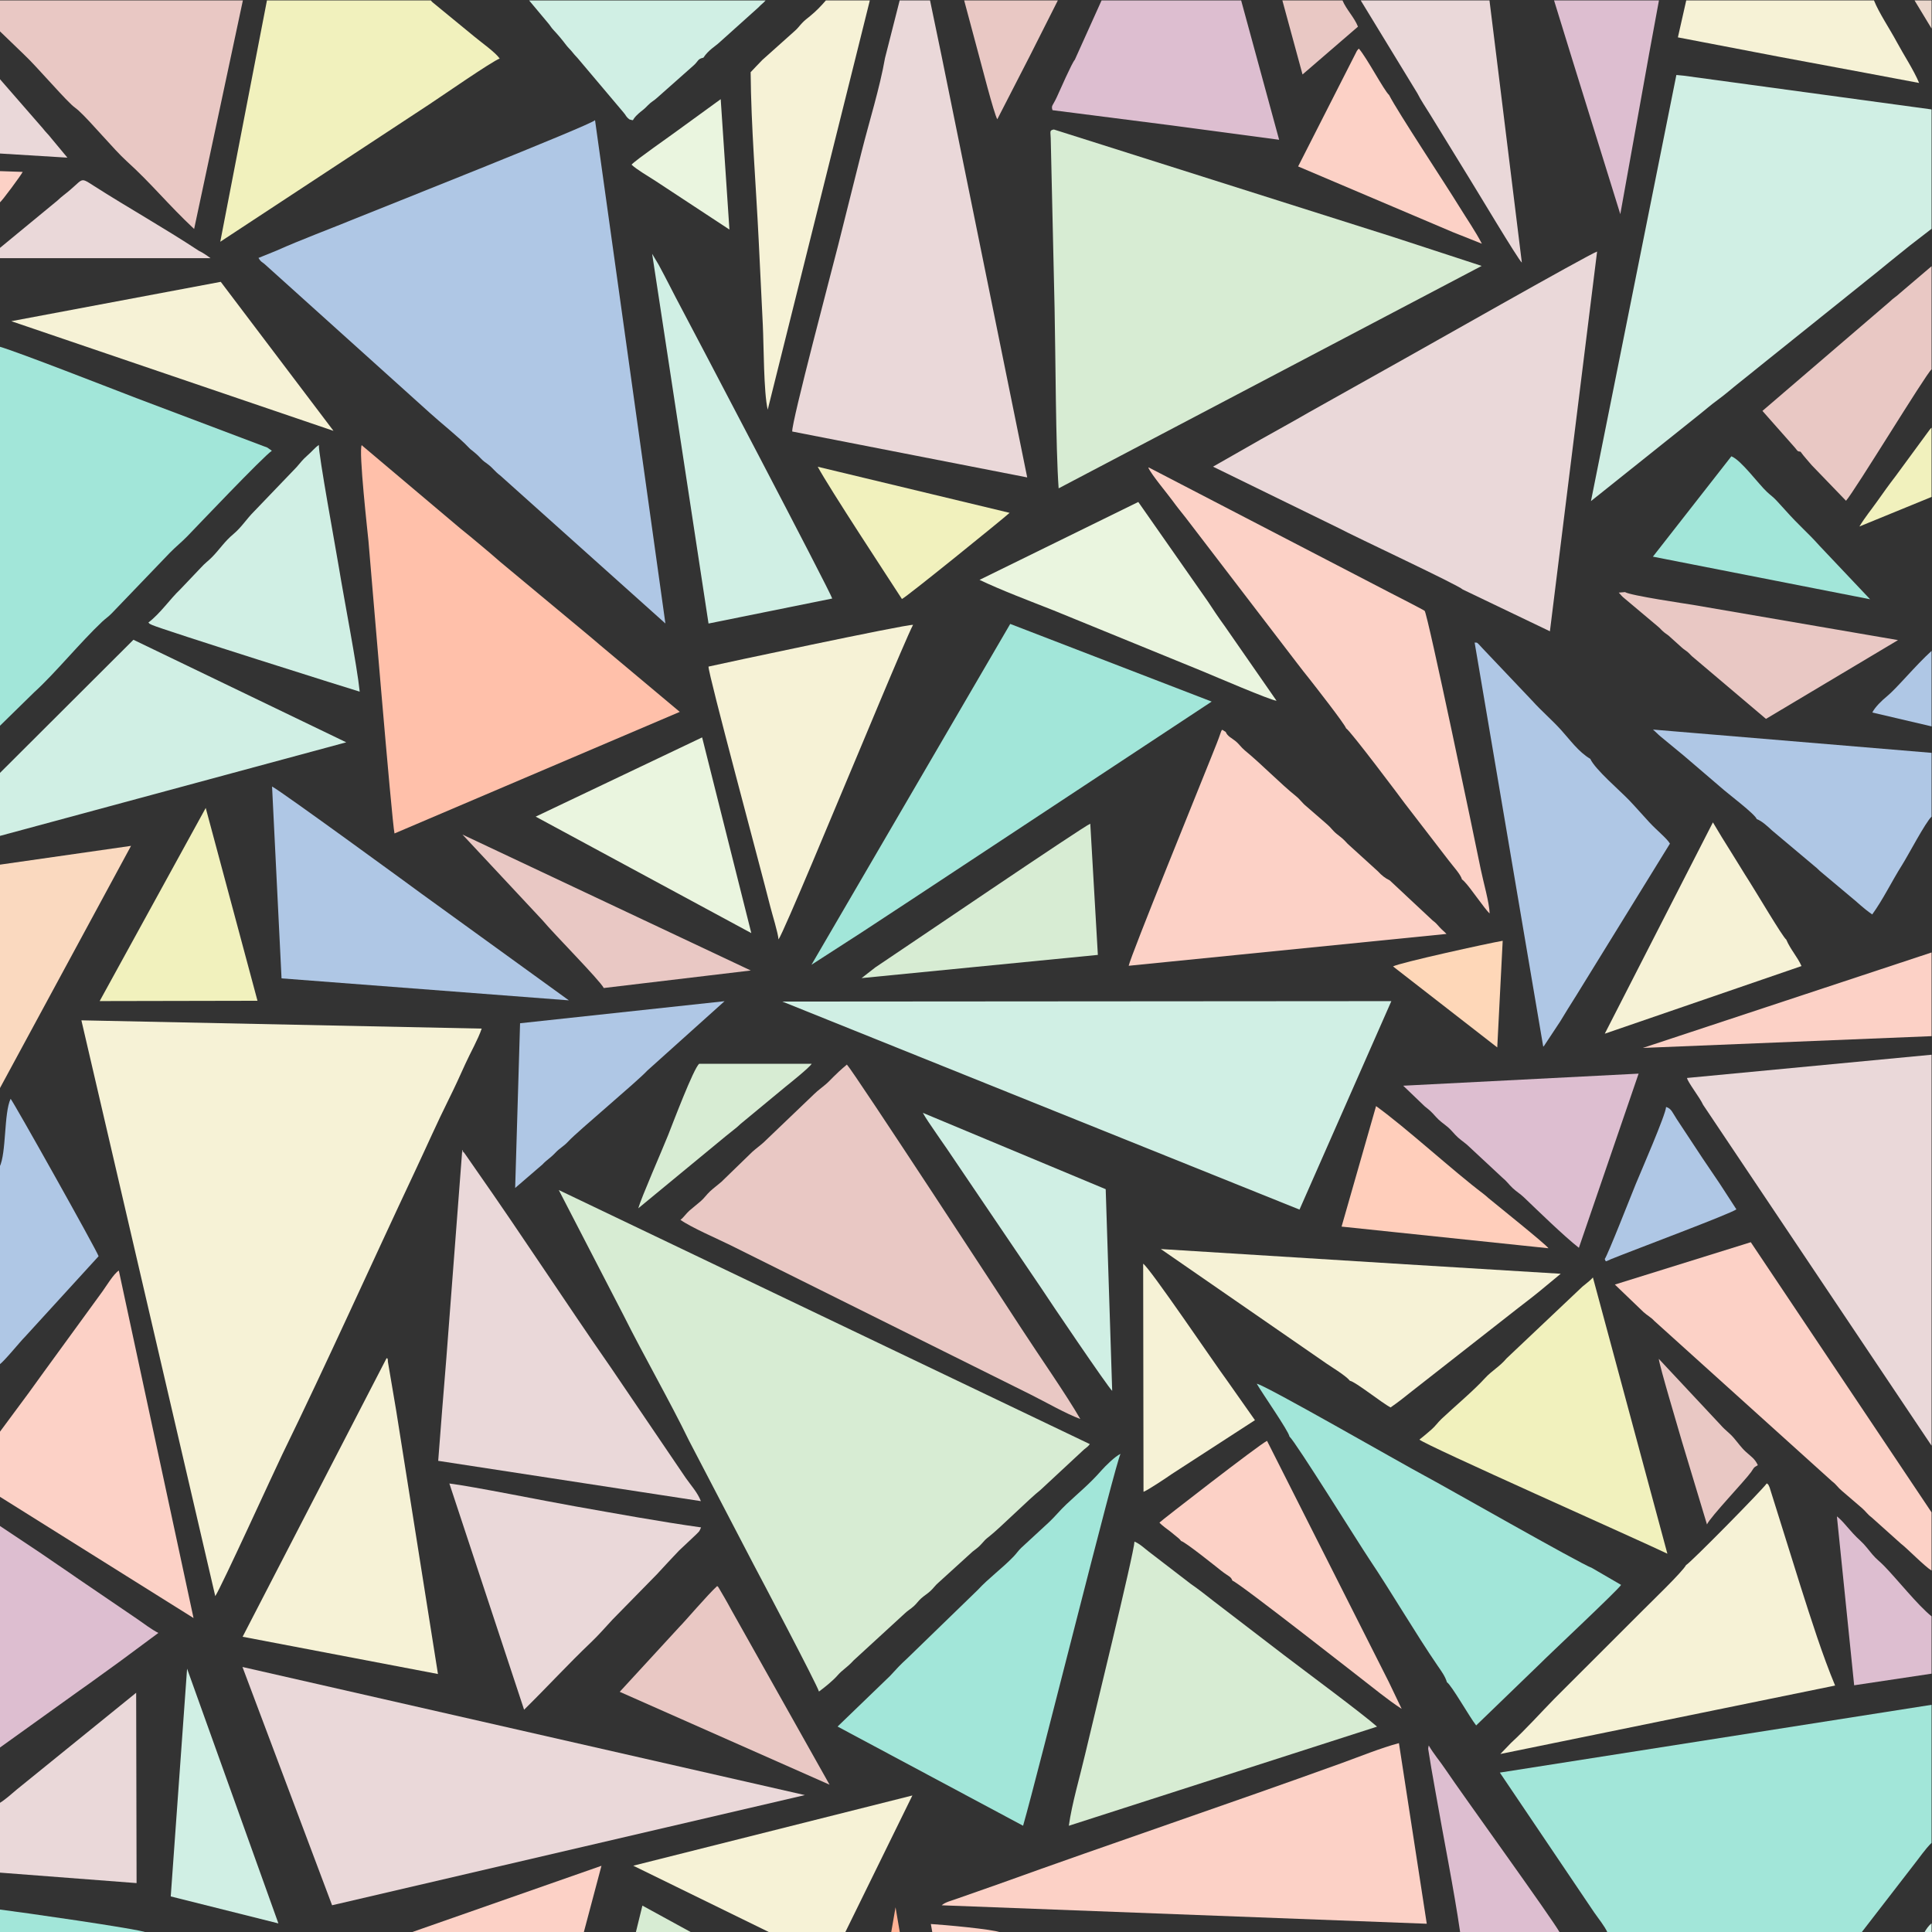 <?xml version="1.0" encoding="UTF-8"?>
<!DOCTYPE svg PUBLIC "-//W3C//DTD SVG 1.1//EN" "http://www.w3.org/Graphics/SVG/1.1/DTD/svg11.dtd">
<!-- Creator: CorelDRAW (Versión de evaluación) -->
<svg xmlns="http://www.w3.org/2000/svg" xml:space="preserve" width="258.795mm" height="258.795mm" version="1.1" shape-rendering="geometricPrecision" text-rendering="geometricPrecision" image-rendering="optimizeQuality" fill-rule="evenodd" clip-rule="evenodd"
viewBox="0 0 25879.5 25879.46"
 xmlns:xlink="http://www.w3.org/1999/xlink"
 xmlns:xodm="http://www.corel.com/coreldraw/odm/2003">
 <rect x="0" y="0" width="25879.5" height="25879.46" fill="#333333" stroke="none"/>
 <g id="Capa_x0020_1">
  <g id="_2424435571936">
   <path fill="#F6F2D6" d="M1090.27 13667.53l1793.23 7712.86c82.54,-123.21 796.36,-1690.14 896.42,-1895.23 599.84,-1229.44 1192.78,-2550.82 1781.43,-3801.12 150.71,-320.09 293.84,-645.56 448.5,-955.96 79.4,-159.33 151.47,-316.75 224.14,-478.39 65.19,-145.01 169.6,-326.23 218.45,-471.27l-5362.17 -110.89z"/>
   <path fill="#D7ECD3" d="M8353.15 17619.72c268.46,537.87 625.6,1160.11 874.87,1674.8l874.12 1676.6c60.44,113 839.85,1588.86 867.98,1687.56 78.12,-57.16 189,-147.84 244.7,-211.7 75.42,-86.47 128.89,-105.79 219.38,-205.58l684.21 -628.02c41.52,-40.34 80.54,-60.48 123.33,-99.33 39.99,-36.31 57.37,-67.97 98.27,-104.22 43.39,-38.45 81.18,-59.66 123.91,-98.8 44.6,-40.84 61.36,-73.26 108.38,-112.68l455.05 -413.93c50.22,-39.91 77.72,-55.76 119.41,-102.87 47.83,-54.06 50.79,-58.78 103.1,-99.8 147.31,-115.48 547.43,-514.81 688.41,-624.26l555.43 -516.21c45.02,-46.11 69.53,-49.13 104.74,-97.24l-7113.41 -3403.28 868.12 1678.96z"/>
   <path fill="#AFC7E5" d="M3700.98 3358.42l-238.95 96.81c36.69,57.02 33.69,42.25 81.68,81.6l2216.87 1996.71c126.45,115.98 402.78,337.4 509.23,452.21 53.79,58.02 73.45,52.37 174.22,158.44 35.36,37.22 52.15,45.28 91.79,75.08 67.5,50.75 93.76,97.47 164.41,149.7l2213.04 1982.81 -942.6 -6742.1c-48.58,62.29 -2986.91,1226.01 -3207.72,1316.5 -349.68,143.32 -717.38,278.61 -1061.97,432.24z"/>
   <path fill="#D7ECD3" d="M18656.5 3172.84l-4539.56 -1438.3c-62.83,11.16 -44.26,28.29 -42.29,118.2l51.68 2275.29c13.57,627.73 14.48,1864.4 54.33,2413.41l5666.62 -2979.42 -1190.78 -389.18z"/>
   <path fill="#D0EFE4" d="M25873.7 3064.81l0 -1598.99 -3320.2 -452.13 -98.18 -9.4 -1144.04 5708.03 1414.36 -1129.4c101.9,-80.1 186.13,-155.63 288.07,-229.73 99.38,-72.23 188.38,-152.35 287.52,-230.15 102.75,-80.63 188.55,-152.45 286.94,-230.6l1138.78 -913.2c199.83,-162.47 382.83,-304.56 573.03,-461.91 95.41,-78.94 186.88,-148.91 286.62,-230.88l287.1 -221.64z"/>
   <path fill="#A2E6D9" d="M21532.48 25885.26l3403.06 0 698.96 -904.49c74.68,-93.96 154.78,-213.08 239.2,-295.42l0 -1849.1 -5783.07 907.99 1263.69 1873.06c61.96,89.67 133.3,173.46 178.16,267.96z"/>
   <path fill="#EAD8D9" d="M16248.58 6251.09l1686.85 824.31c219.46,117.16 1593.62,758.52 1659.27,821.5l1166.69 559.24 632.02 -5086.48c-93.46,25.8 -2479.08,1381.45 -2584.97,1438.67l-1279.49 717.29c-214.57,124.49 -425.54,239.04 -638.41,359.29l-641.96 366.18z"/>
   <polygon fill="#D0EFE4" points="17407.05,16202.78 18637.42,13410.35 10479.9,13416.11 "/>
   <polygon fill="#EAD8D9" points="10781.34,24045.56 3247.83,22329.42 4448.29,25521.31 "/>
   <path fill="#EAD8D9" d="M11854.84 777.38c-68.06,393.62 -214.25,860.13 -313.63,1255.82 -105.19,418.78 -209.64,835.32 -314.81,1254.94 -75.61,301.61 -627.44,2379.71 -614.28,2492.06l3147.53 614.9 -1144.05 -5631.31 -157.43 -757.99 -407.09 0 -196.24 771.58z"/>
   <path fill="#FFC0AA" d="M5284.4 11164.23l3821.26 -1628.6 -1070.61 -896.9c-46.69,-42.54 -69.7,-57.22 -129.56,-110.27l-1201.34 -999.1c-99.4,-86.87 -171.61,-148.61 -269.07,-229.5 -87.37,-72.53 -172.99,-145.64 -263.85,-217.2l-1318.64 -1112.6c-1.17,-1.37 -4.63,-5.29 -6.73,-8.1 -46.57,60.32 83.62,1214.87 89.63,1284 28.23,324.82 313.59,3764.9 348.91,3918.27z"/>
   <path fill="#A2E6D9" d="M-5.76 9726.99l465.91 -456.16c269.23,-243.05 614.4,-665.61 906.96,-941.79 46.64,-44.03 83.81,-66.51 128.07,-112l778.84 -811.14c77.68,-80.1 159.6,-144.53 237.17,-224.72 109.44,-113.15 1008.7,-1060.08 1130.34,-1143.31l-61.37 -43.06c-1.34,-0.65 -52.87,-19.63 -53.81,-19.98l-1703.61 -643.71c-343.38,-131.7 -1571.4,-612.72 -1828.5,-687.79l0 5083.66z"/>
   <path fill="#E9C8C4" d="M11344.23 14260.17c-166.94,139.24 -211.78,203.44 -285.67,266.49 -53.7,45.82 -101.3,78.45 -151.07,126.87l-679.71 650.48c-53.67,47.76 -98.06,78.24 -151.63,126.34l-412.38 400.28c-53.52,46.63 -99.92,78.88 -151.43,126.54 -49.16,45.5 -74.26,87.7 -125.45,132.62 -53.85,47.26 -97.82,79.09 -151.53,126.44 -44.53,39.27 -80.52,95.08 -120.75,123.82 146.29,103.68 497.52,254.33 673.79,341.66 222.32,110.16 444.5,221.37 666.7,331.8l2679.61 1333.06c227.45,112.67 441.48,219.73 666.71,331.65 204.57,101.66 472.38,257.16 669.57,329.52 -193.71,-334.59 -553.78,-849.78 -780.76,-1199.37 -170.83,-263.11 -2252.86,-3451.27 -2346,-3548.2z"/>
   <path fill="#EAD8D9" d="M22813.4 14799.23l3060.3 4566.18 0 -5237.22 -3275.28 311.27c1.92,46.26 176.17,269.37 214.98,359.77z"/>
   <path fill="#FCD1C6" d="M18738.97 23349.77c-232.55,60.54 -536.84,184.11 -770.4,268.47 -1517.59,548.21 -3072,1071.2 -4592.08,1619.24l-574.44 201.79c-57.12,20.47 -143.21,41.68 -187.82,82.51l6497.57 247.15 -372.83 -2419.16z"/>
   <path fill="#A2E6D9" d="M11549.27 12484.86c225.91,-146.42 438.61,-290.07 669.4,-439.77l4011.97 -2647.21 -2698.37 -1040.39 -2662.4 4565.69 679.4 -438.32z"/>
   <path fill="#EAD8D9" d="M5979.94 18181.19l-56.64 698.04 -53.54 688.93 3518.62 539.86c-42.87,-113.37 -134.36,-213.25 -201.68,-309.53l-1001.6 -1476.03c-599.7,-862.61 -1197.64,-1781.66 -1798.13,-2638.12l-151.26 -217.93c-66.21,-97.14 -23.96,17.24 -36.76,-52.17 -1.03,-5.56 -4.98,-6.63 -6.87,-9.91l-212.14 2776.86z"/>
   <path fill="#D7ECD3" d="M15952.06 21217.78l-562.03 -432.02c-66.03,-50.19 -120.2,-105.28 -193.66,-135.9 -2.02,142.49 -576.38,2484.49 -660.21,2846.23 -68.04,293.65 -178.26,664.31 -218.98,960.34l4128.64 -1327.84c-204.44,-180.58 -968.82,-746.07 -1244.15,-956.59l-941.66 -721.9c-101.95,-79.82 -202.12,-159.51 -307.95,-232.32z"/>
   <path fill="#A2E6D9" d="M17272.45 19242.52c85.06,75.49 930.7,1435.81 1068.97,1641.84 296.2,441.37 623.69,1002.64 917.23,1430.42 46.02,67.07 99,137.26 123.69,219.77 57.89,33.31 308.67,475.27 391.2,577.99l855.52 -826.54c81.4,-85.15 1039.52,-982.78 1085.91,-1055.96l-388.75 -225.89c-174.97,-66.15 -1990.72,-1103.06 -2251.45,-1241.07 -284.41,-150.54 -2137.44,-1216.75 -2240.07,-1227.57 67.32,120.2 427.03,632.8 437.75,707.01z"/>
   <path fill="#A2E6D9" d="M13704.48 24456.02c205.27,-715.15 1244.85,-4893.88 1305.42,-4980.91 -70.69,30.18 -204.21,162.7 -258.11,224.01 -162.37,184.7 -295.72,288.64 -470.44,453.87 -81.08,76.68 -145.99,157.82 -227.05,234.65l-375.09 346.28c-41.67,40.39 -63.07,75.68 -103.63,117.75 -152.59,158.3 -331.26,286.59 -478.59,446.11l-947.35 919.44c-93.28,85 -136.34,133.19 -228.56,233.4l-701.61 676.82 2485.01 1328.58z"/>
   <path fill="#FCD1C6" d="M18031.33 9756.26c55.66,30.28 736.88,937.48 784.96,1004.15l586.8 762.39c52.64,71.1 165.01,191.15 179.01,255.55 19.08,15.58 14.32,11.17 33.17,30 82.47,82.4 276.5,374.84 338.73,426.94 -2.83,-138.99 -87.48,-434.48 -119.11,-591.21 -76.64,-379.59 -709.79,-3415.17 -751.44,-3461.69 -9.22,-10.28 -405.1,-213.56 -463.3,-242.98l-3227.72 -1675.37 -11.21 -2.31c35.11,88.67 259.9,354.53 329.12,450.86 56.89,79.18 110.7,143.61 169.51,218.49l1491.1 1947.48c61.84,83.15 110.35,141.07 170.32,217.53 72.57,92.54 466.31,594.96 490.06,660.17z"/>
   <path fill="#FCD1C6" d="M18615.36 11792.35c-59.53,-27.61 -109.63,-68.04 -156.88,-119.9l-406.67 -369.74c-70.32,-76.85 -75.21,-75.42 -145.67,-131.7 -56.1,-44.83 -75.99,-84.15 -129.41,-128.77l-277.2 -241.01c-58.85,-46.86 -82.12,-90.73 -139.83,-136.91 -206.77,-165.44 -457.84,-425.68 -683.6,-610.95 -53.9,-44.24 -74.61,-84.88 -129.43,-128.79 -49.57,-39.71 -105.19,-62 -128.26,-120.85 -72.77,-37.97 -32.09,-68.07 -117.96,149.14 -26.95,68.19 -51.89,130.11 -79,198.29 -154.09,387.52 -1071.69,2640.52 -1102.51,2785.64l4257.01 -426.63c-33.71,-35.69 -59.43,-53.36 -93.06,-90.69 -45.37,-50.38 -44.89,-52.92 -93.93,-90.78l-573.6 -536.35z"/>
   <path fill="#F6F2D6" d="M22585.02 20964.53c-50.26,93.54 -473.03,498.73 -580.68,607.79l-1183.37 1182.71c-191.83,195.82 -379.16,406.31 -579.92,590.95l-143.64 149 4484.19 -916.71c-168.52,-404.13 -322.98,-890.11 -464.08,-1333.46l-414.33 -1323.58c-35.4,-69.33 -1.55,-17.97 -36.91,-51.37 -57.31,85.58 -1027.31,1069.27 -1081.26,1094.67z"/>
   <path fill="#F1F1BD" d="M5771.68 5.8l-2195.93 0 -625.25 3232.62 2799.21 -1840.22c151.83,-99.38 839.15,-576.69 943.74,-613.9 -60.22,-86.04 -249.27,-218.16 -331.86,-287.88l-559.33 -458.91c-22.44,-21.42 -12.86,-8.42 -30.58,-31.71z"/>
   <path fill="#FCD1C6" d="M-5.76 19184.98l0 861.51 2598.22 1627.59 -1000.89 -4654.89c-68.4,42.13 -171.21,213.83 -219.66,280.28l-591.68 812.8c-129.6,178.43 -258.93,354.93 -396.29,546.4l-389.7 526.31z"/>
   <path fill="#AFC7E5" d="M21302.28 10164.91c-158.05,-92.57 -275.21,-259.14 -392.96,-388.56 -125.38,-137.8 -260.64,-252.03 -385.57,-390.81l-666.04 -702.11c-88.45,-98.04 -66.73,-70.09 -104.74,-76.67l918.87 5413.55c3.75,-3.47 8.59,-8.14 11.01,-10.68l216.06 -326.64c72.42,-118.22 136.73,-225.6 212.07,-342.57l1258.25 -2040.08c-40.86,-70.15 -174.26,-175.41 -276.4,-285.78 -93.25,-100.77 -170.59,-190.79 -264.87,-290.07 -129.04,-135.86 -460.88,-416.63 -525.68,-559.58z"/>
   <polygon fill="#D0EFE4" points="-5.76,10358.68 -5.76,11198.35 4637.99,9943.46 1787.32,8569.83 "/>
   <path fill="#FCD1C6" d="M25873.7 21038.11l0 -779.79 -2421.58 -3618.71 -1820.79 567.23 386.17 370.75c51.9,46.77 93.49,63.62 142.84,116.74l2380.6 2148.23c60.08,45.67 75.86,81.54 131.05,127.18l269.04 230.83c55.09,47.61 69.35,80.06 131.47,126.81l389.99 349.52c79.22,59.17 320.19,306.79 411.21,361.21z"/>
   <path fill="#E9C8C4" d="M-5.76 414.87l328.15 316.29c114.21,108.49 215.09,226.1 323.78,341.85 106.05,112.94 203.5,226.37 314.82,332.35 31.61,30.1 57.93,45.05 90.98,75.05 162.77,147.79 473.57,522.93 639.49,673.28 343.8,311.55 550.91,577.85 908.92,913.39l652.92 -3061.28 -3259.06 0 0 409.07z"/>
   <path fill="#F1F1BD" d="M19013.53 19283.59c79.68,75.91 2947.63,1347.82 3321.3,1528.52l-997.4 -3700.16c-40.88,46.8 -89.95,78.87 -140.44,122.42l-1016.38 961.46c-91.32,109.81 -198.47,165.35 -289.42,265.42 -154.76,170.28 -413.67,385.81 -582.12,545.53 -52.61,49.89 -78.88,93.58 -134.46,142.15 -56.82,49.64 -105.45,90.77 -161.08,134.66z"/>
   <path fill="#F6F2D6" d="M5306.4 18891.54l-110.27 -650.36c-0.75,-65.21 -14.97,-40.52 -17.71,-48.34l-1928.38 3731.68 2616.5 499.15 -560.14 -3532.13z"/>
   <path fill="#F6F2D6" d="M10428.31 12583.69c68.44,-90.94 836.28,-1945.99 905.42,-2106.9 122.24,-284.56 784.95,-1890.5 896.69,-2106.97 -106.84,-5.37 -2602.13,526.59 -2739.79,559.32 -9.04,80.28 697.5,2697.4 827.25,3214.13 25.44,101.35 104.74,354.27 110.43,440.42z"/>
   <path fill="#F6F2D6" d="M18081.93 18495.65c72.55,10.96 435.86,302.28 545.52,357 91.83,-63.82 181.38,-132.43 279.08,-212.04l1430.59 -1120.27c88.89,-69.33 185.89,-141.83 280.06,-219.13l288.93 -238.9 -2075.23 -126.71 -3281.5 -204.47 2226.47 1538.92c63.63,43.57 257.53,161.69 306.08,225.6z"/>
   <path fill="#AFC7E5" d="M3771.23 13105.43l3848.73 294.48 -1974.5 -1428.9c-47.67,-36.24 -1890.28,-1381.88 -2001.19,-1435.42l126.96 2569.84z"/>
   <path fill="#EAD8D9" d="M6019.42 19871.66l1001.02 3030.41c326.32,-321.63 581.1,-602.09 898.15,-904.4 101.72,-96.99 190.75,-200.55 287.43,-304.31l594.74 -606.78c102.09,-109.93 190.75,-207.52 294.56,-315.61l227.84 -214.6c47.98,-49.63 41.57,-34.44 67.76,-96.58 -555.07,-77.82 -1140.2,-185.64 -1693.1,-283.22 -400.35,-70.66 -1366.04,-266.29 -1678.4,-304.91z"/>
   <path fill="#AFC7E5" d="M22555.07 10122.43l500.37 428.33c77.01,71.21 455.25,354.11 476.47,421.32 69.26,25.28 143.24,95.14 206.2,153.26l572.69 481.23c38.56,29.25 47.15,45.75 87.71,78.15l382.17 320.58c111.04,89.1 166.41,152.25 298.15,243.81 147.92,-205.06 261.04,-442.59 398.88,-660.88 86.89,-137.62 310.23,-566.44 395.99,-649.59l0 -854.19 -3731.63 -311.78c34.07,28.51 63.01,60.79 101.28,92.7l311.72 257.06z"/>
   <path fill="#D0EFE4" d="M1987.79 8338.97c27.08,25.2 0.58,8.87 48.17,32.04 116.16,56.54 2754.82,888.3 2782.42,893.81 -35.06,-344.97 -210.82,-1246.84 -278.18,-1659.64 -38.39,-235.32 -276.15,-1525.64 -268.95,-1644.97 -60.41,42.02 -87.23,83.69 -156.71,143.64 -53.95,46.55 -95.69,99.63 -142.18,153.76l-570 594.21c-100.05,99.6 -167.41,211.3 -273.46,300 -121.84,101.92 -181.12,199.96 -284.85,307 -53.89,55.6 -99.16,84.54 -151.58,143.61l-279.22 293.67c-138.57,131.03 -261.33,316.83 -425.46,442.87z"/>
   <path fill="#D0EFE4" d="M9490.88 8352.34l1656.94 -334.98c-27.63,-97.72 -1905.12,-3673.28 -2097.5,-4035.03 -54.29,-102.08 -94.96,-187.84 -151.43,-293.11 -27.86,-51.94 -49.77,-92.93 -76.72,-144.07l-86.6 -145.5 755.31 4952.69z"/>
   <path fill="#DDBED0" d="M14397.25 800.58c-38.4,40.6 -197.07,404.36 -241.63,501.21 -54.19,117.8 -77.84,110.4 -57.07,174.06l1565.28 200.13 1470.29 196.15 -508.66 -1866.33 -1869.93 0 -358.28 794.78z"/>
   <path fill="#F6F2D6" d="M10211.5 803.1c-48.84,49.2 -108.73,114.23 -156.55,163.93 5.67,730.07 72.35,1519.5 108,2255.13 18.26,376.67 36.65,750.97 54.99,1127.7 13.57,278.88 10.76,902.78 65.84,1137.8l1177.78 -4718.82 189.93 -763.04 -588.86 0c-68.27,79.35 -130.98,143.87 -211.25,209.57 -40.86,33.44 -73.73,57.07 -108.92,94.95 -43.47,46.78 -51.55,64.76 -97.4,105.04l-433.56 387.74z"/>
   <path fill="#EAF5DF" d="M13121.03 7767.43c293.66,140.37 679.47,285.37 994.59,410l1994.78 815.06c149.35,61.67 910.1,388.77 989.19,394.24l-695.61 -1001.86c-81.46,-111.9 -156.39,-223.91 -225.45,-329.48l-931.05 -1331.41 -2126.45 1043.45z"/>
   <path fill="#DDBED0" d="M21949.52 14381.49l-3153.26 161.82 287.05 275.46c72.59,58.23 82.06,64.39 152.29,143.21 46.85,52.59 95,84.23 149.22,128.53 63.81,52.14 88.6,95.74 147.18,148.09 52.46,46.9 102.66,75.97 152.06,125.99l440.17 409.88c62.34,50.93 80.95,86.06 137.41,139.31 51.36,48.45 101.08,76.49 152.48,125.65 184.68,176.67 532.94,516.19 735.27,675.22l800.13 -2333.16z"/>
   <path fill="#FCD1C6" d="M15820.88 20641.92c55.4,11.7 473.31,347.63 535.87,397.11 105.13,83.16 128.87,73.85 151.68,134.06 89.3,27.02 1798.42,1369.78 1987.37,1516.17 89.85,69.61 178.98,135.52 279.86,201.32l-172.3 -360.05 -1631.09 -3230.06c-95.66,42.03 -1431.74,1079.66 -1441.16,1094.65 29.03,36.23 114.02,94.96 147.07,120.94l112.69 92.32c19.83,19.81 13.51,12.94 30.01,33.54z"/>
   <polygon fill="#F6F2D6" points="10309.54,25885.26 11321.23,25885.26 12221.54,24050.63 8482.6,24991.46 "/>
   <path fill="#D0EFE4" d="M12361.9 14906.8c37.16,70.93 109.14,170.71 159.12,245.22 53.4,79.61 103.32,149.59 158.38,229.35 113.51,164.39 202.26,302.21 313.35,463.15l955.49 1410.88c96.81,149.82 892.32,1325.23 949.77,1375.61l-86.93 -2701.56 -2449.18 -1022.65z"/>
   <polygon fill="#EAF5DF" points="10063.92,12499.19 9405.19,9877.5 7175.49,10939.02 "/>
   <path fill="#E9C8C4" d="M24118.38 6050.59c52.93,73.18 96.18,115.27 150.38,181.49l458.85 475.6c115.66,-127.93 1064.53,-1689.57 1146.09,-1761.06l0 -1380.82 -423.3 360.48c-52.52,50.08 -78.11,57.38 -140.9,118l-1701.34 1459.82 435.24 492.46c36.78,42.94 29.34,50.04 74.98,54.03z"/>
   <polygon fill="#F6F2D6" points="151.63,4302.36 4467.21,5771.43 2957.02,3775.1 "/>
   <path fill="#EAD8D9" d="M-5.76 24152.3l0 931.5 1835.23 140.59 -5.64 -2549.59 -1599.47 1296.26c-59.13,50.34 -160.14,140.49 -230.12,181.24z"/>
   <path fill="#DDBED0" d="M-5.76 23412.43l1067.98 -766.11c190.39,-132.33 353.42,-255.86 537.94,-386.62l521.1 -386.03c-92.04,-47.26 -190.89,-122.57 -279.09,-183.98l-791.93 -539.11c-184.97,-129.5 -349.39,-237.35 -526.34,-360.63l-529.66 -352.82 0 2975.3z"/>
   <path fill="#F6F2D6" d="M23927.12 12585.78c-44.2,-28.41 -413.88,-653.64 -489.88,-771.59 -85.79,-133.12 -162.05,-262.98 -247.98,-398.83 -81.17,-128.33 -162.94,-260.64 -244.38,-399.62l-1448.69 2830.9 2635.37 -906.11c-55.73,-125.3 -147.73,-220.94 -204.44,-354.75z"/>
   <path fill="#EAD8D9" d="M18986.73 1250.74c40.21,83 121.08,203.09 168.14,279.87l527.38 858.89c90.42,143.81 650.21,1083.34 703.23,1128.51l-335.07 -2717.34 -98.59 -794.87 -1724.47 0 759.38 1244.94z"/>
   <path fill="#AFC7E5" d="M7267.3 15597.41c57.99,-63.12 98.29,-77.92 174.3,-158.34 62.48,-66.11 104.51,-77.46 176.81,-156.02 114.97,-124.93 922.54,-800.42 1053.3,-943.15l1033.96 -928.69 -2739.21 295.39 -65.75 2206.55 366.59 -315.74z"/>
   <path fill="#D7ECD3" d="M14706.05 12791l-101.47 -1757.37c-91.7,34.43 -2525.49,1689.57 -2878.76,1924.29l-185 144 3165.23 -310.92z"/>
   <path fill="#E9C8C4" d="M9606.61 21245.44c-112.15,99.05 -456.39,500.96 -497.35,538.1l-808.02 878.6 2810.91 1244.21 -1312.92 -2336.12c-33.8,-61.72 -59.69,-109.69 -92.76,-166.4l-74.57 -127.52c-22.51,-33.33 2.66,-4.78 -25.29,-30.87z"/>
   <polygon fill="#F1F1BD" points="1335.08,13409.63 3449.15,13405.5 2755.8,10822.48 "/>
   <polygon fill="#FAD9BF" points="-5.76,11582.86 -5.76,14584.95 1755.28,11330.51 "/>
   <path fill="#D0EFE4" d="M8433.35 1600.41c79.23,18.73 9.5,19.43 119.3,-78.62 56.72,-50.67 61.7,-43.96 127.65,-112.86 45.34,-47.37 78.78,-58.66 122.63,-99.92l489.94 -434.33c63.65,-56.83 50.26,-85.55 129.21,-101.96 67.18,-102.89 168.1,-159.23 213.08,-202.81l525.64 -472.1c41.14,-44.77 61.8,-53.4 94.46,-92.01l-3167.51 0 246.32 294.38c37.6,41.81 43.7,63 81.89,103.52 61.63,65.37 116.77,132.03 168.8,200.95 30.88,40.91 52.79,55.26 86.24,98.29 33.98,43.72 51.71,56.17 85.99,98.57l592.44 701.71c41.87,47.21 28,54.57 83.92,97.19z"/>
   <path fill="#E9C8C4" d="M22375.4 8536.38l153.2 137.92c34.14,31.45 51.21,36.13 83.71,64.94 35.28,31.27 36.55,41.19 75.92,71.36l967.23 818.97 1768.76 -1055.26 -2748.54 -472.31c-72.27,-12.15 -838.08,-124.49 -908.14,-170.67l-84.03 6.78c33.31,33.65 37.44,47.42 78.61,79.07l442.41 371.97c38.29,30.01 45.58,47.89 85.4,80.07 37.94,30.67 48.31,31.07 85.47,67.16z"/>
   <path fill="#AFC7E5" d="M-5.76 15632.25l0 2644.25c56.11,-34.05 283.42,-314.38 340.45,-369.6l985.99 -1079.45c-23.2,-76.81 -1140.35,-2069.03 -1178.56,-2108.78 -91.39,192.68 -55.1,723.18 -147.88,913.58z"/>
   <path fill="#FCD1C6" d="M19459.38 3109.03l390.69 155.61c-90.15,-173.29 -201.78,-332.75 -304.1,-499.25 -189.08,-307.68 -822.39,-1264.36 -939.21,-1493.3 -66.37,-58.15 -302.12,-505.94 -404.47,-620.5 -7.92,7.21 -12.31,9.87 -26.13,29.35l-787.49 1548.5 2070.71 879.59z"/>
   <path fill="#FFCEBB" d="M17970.65 16430.56l2771.28 290.01c-37.19,-55.43 -700.82,-585.6 -801.67,-670.01 -37.71,-31.56 -34.92,-32.69 -70.05,-59.17 -404.1,-304.59 -1035.86,-885.93 -1437.59,-1174.87l-461.97 1614.04z"/>
   <path fill="#F6F2D6" d="M15317.49 19982.82c57.52,-20.51 316.84,-194.07 383.49,-240.88l1109.29 -718.65 -370.18 -526.11c-165.74,-223.59 -1038.14,-1514.87 -1127.2,-1569.55l4.6 3055.19z"/>
   <path fill="#A2E6D9" d="M24334.23 7886.88l716.06 140.28 -677.38 -716.17c-168.03,-188.3 -259.22,-253.8 -461.91,-480.82 -42.33,-47.41 -71.41,-79.45 -114.84,-125.77 -46.53,-49.61 -74,-65.77 -125.97,-113.84 -114.56,-105.98 -348.08,-428.49 -478.22,-478.27l-1051.04 1344.21 2193.3 430.38z"/>
   <polygon fill="#D0EFE4" points="2287.1,25402.89 3729.19,25764.34 2506.03,22352.05 "/>
   <path fill="#F6F2D6" d="M23821.92 758.55l1095.54 204.3 789.45 148.48c-69.79,-169.55 -208.04,-378.92 -298.78,-548.15 -95.39,-177.91 -238.89,-389.84 -305.85,-557.38l-2514.78 0 -111.79 494.73 1346.21 258.02z"/>
   <path fill="#E9C8C4" d="M7267.09 12327.31c143.47,173.98 765.49,800.84 820.59,907.35l1969.19 -234.72 -3861.89 -1820.84 1072.11 1148.21z"/>
   <polygon fill="#FCD1C6" points="25873.7,13879.5 25873.7,12758.48 22006,14037.25 "/>
   <polygon fill="#DDBED0" points="21058.47,789 21704.27,2868.78 22091.27,715.32 22221.91,5.8 20817.03,5.8 "/>
   <path fill="#F1F1BD" d="M12081.47 8023.65c63.88,-27.75 1345.38,-1066.38 1442.46,-1154.08l-2570.26 -617.41c163.83,302.22 949.63,1495.42 1127.8,1771.49z"/>
   <path fill="#DDBED0" d="M19559.38 25885.26l1333.18 0c-108.19,-194.86 -1317.68,-1866.2 -1527.47,-2179.79 -78.49,-117.32 -159.4,-208.35 -227.08,-324.69l-5.8 30.54c-0.39,4.54 -1.36,10.32 -1.55,15.39l43.67 267.62c17.66,104.58 37.17,208.77 55.53,314.21 104.23,598.68 246.94,1305.5 329.52,1876.72z"/>
   <path fill="#DDBED0" d="M25873.7 22419.06l0 -767.79c-188.43,-152.08 -458.92,-494.77 -636,-676.05 -62.24,-63.72 -100.21,-86.17 -158.49,-155.21 -51.25,-60.69 -98.21,-126.03 -155.3,-177.91 -154.41,-140.34 -218.13,-251.77 -318.33,-330.15l231.23 2262.74 1036.89 -155.63z"/>
   <path fill="#EAD8D9" d="M-5.76 3324.9l0 133.6 2825.87 -0.08c-41.28,-31.08 -107.45,-76.58 -156.95,-99.33 -461.85,-304.73 -950.05,-577.63 -1413.76,-874.28 -196.89,-125.95 -118.27,-83.63 -400.1,132.23 -43.24,33.12 -35.24,30.37 -79.03,68.61l-776.03 639.25z"/>
   <path fill="#AFC7E5" d="M21495.64 16864.51c17.78,47.26 9.33,32.28 87.25,0.78 304.8,-123.22 1618.66,-614.1 1676.18,-666.34l-222.45 -342.94c-78.69,-119.21 -150.44,-219.68 -230.88,-341.31l-345.45 -523.68c-57.44,-87.47 -71.1,-141.51 -142.91,-163.07 -2.36,98.03 -340.44,873.52 -405.82,1032 -55.32,134.08 -378.5,960.35 -415.92,1004.56z"/>
   <path fill="#D7ECD3" d="M9719.36 15221.27c51.93,-40.86 105.2,-83.69 154.02,-123.81 28.8,-23.67 36.29,-35.27 68.43,-60.44l576.88 -477.18c60.18,-48.69 321.69,-256.92 354.17,-310.42l-1506.56 0c-73.37,54.04 -360.22,814.09 -417.83,958.62 -80.76,202.63 -359.09,835.63 -398.74,977.6l1169.63 -964.37z"/>
   <path fill="#EAF5DF" d="M8459.77 2205.56c69.64,67.04 227.66,157.15 319.39,217.34l991.61 652.12 -116.81 -1746.53 -588.89 427.87c-74.1,56.34 -549.88,386.38 -605.3,449.2z"/>
   <path fill="#FED7B8" d="M20128.82 12601.96c-190.63,32.26 -1384.28,294.86 -1468.91,343.57l1396.11 1084.96 72.8 -1428.53z"/>
   <polygon fill="#FCD1C6" points="5507.45,25885.26 7819.53,25885.26 8056.7,24992.5 "/>
   <path fill="#E9C8C4" d="M22865.17 20420.13c46.51,-102.88 509.09,-586.28 592.29,-703.58 36.39,-51.33 25.74,-56.27 89.14,-90.39 -40.78,-87.28 -86.31,-111.2 -161.85,-180.05 -59.9,-54.58 -108.2,-124.61 -163.38,-188.4 -55.27,-63.89 -112.66,-100.76 -167.9,-164.35l-833.87 -891.6c15,116.15 256.53,917.49 308.88,1102.34l336.69 1116.03z"/>
   <path fill="#E9C8C4" d="M13110.82 736.17c20.95,72.03 205.52,798.13 248.31,861.13l434.74 -846.27 375.97 -745.23 -1254.62 0 195.6 730.37z"/>
   <path fill="#E9C8C4" d="M17983.25 5.8l-805.65 0 270.02 991.79 742.71 -640.57c-50.38,-126.73 -155.61,-228.2 -207.08,-351.22z"/>
   <path fill="#EAD8D9" d="M-5.76 2056.06l908.69 55.67 -219.01 -263.36c-38.06,-49.9 -69.36,-74.92 -110.91,-129.4l-578.77 -664.37 0 1001.46z"/>
   <path fill="#F1F1BD" d="M25873.7 6656.52l0 -927.79c-24.43,24.27 3.34,-6.65 -29.19,32.36l-454.4 619.07c-86.99,112.6 -162.49,219.35 -241.84,331.33 -86.05,121.41 -163.38,213.1 -241.09,340.92l966.52 -395.89z"/>
   <path fill="#AFC7E5" d="M25873.7 9730.06l0 -1011.16c-216.89,196.27 -464.31,499.84 -601.54,611.86 -65.39,53.38 -155.64,140.31 -192.18,213.47l793.72 185.83z"/>
   <path fill="#A2E6D9" d="M-5.76 25885.26l1964.29 0c-94.23,-46.36 -1727.26,-278.94 -1964.29,-307.16l0 307.16z"/>
   <polygon fill="#D7ECD3" points="8516.82,25885.26 9261.46,25885.26 8605.12,25525.94 "/>
   <path fill="#FCD1C6" d="M-5.76 2715.94c33.95,-23.75 288.87,-370.34 309.65,-413.36l-309.65 -10.59 0 423.95z"/>
   <path fill="#FCD2C7" d="M12488.89 25885.26l912.13 0c-93.9,-42.95 -773.91,-103.71 -932.15,-112.72l20.02 112.72z"/>
   <polygon fill="#EAD6CB" points="25873.7,382.36 25873.7,5.8 25645.74,5.8 "/>
   <polygon fill="#FFB295" points="11937.68,25885.26 12053.41,25885.26 11995.91,25548.19 "/>
   <path fill="#D0EFE4" d="M25777.63 25885.26l96.07 0 0 -120.71c-37.27,24.69 -74.9,82.51 -96.07,120.71z"/>
  </g>
 </g>
</svg>
